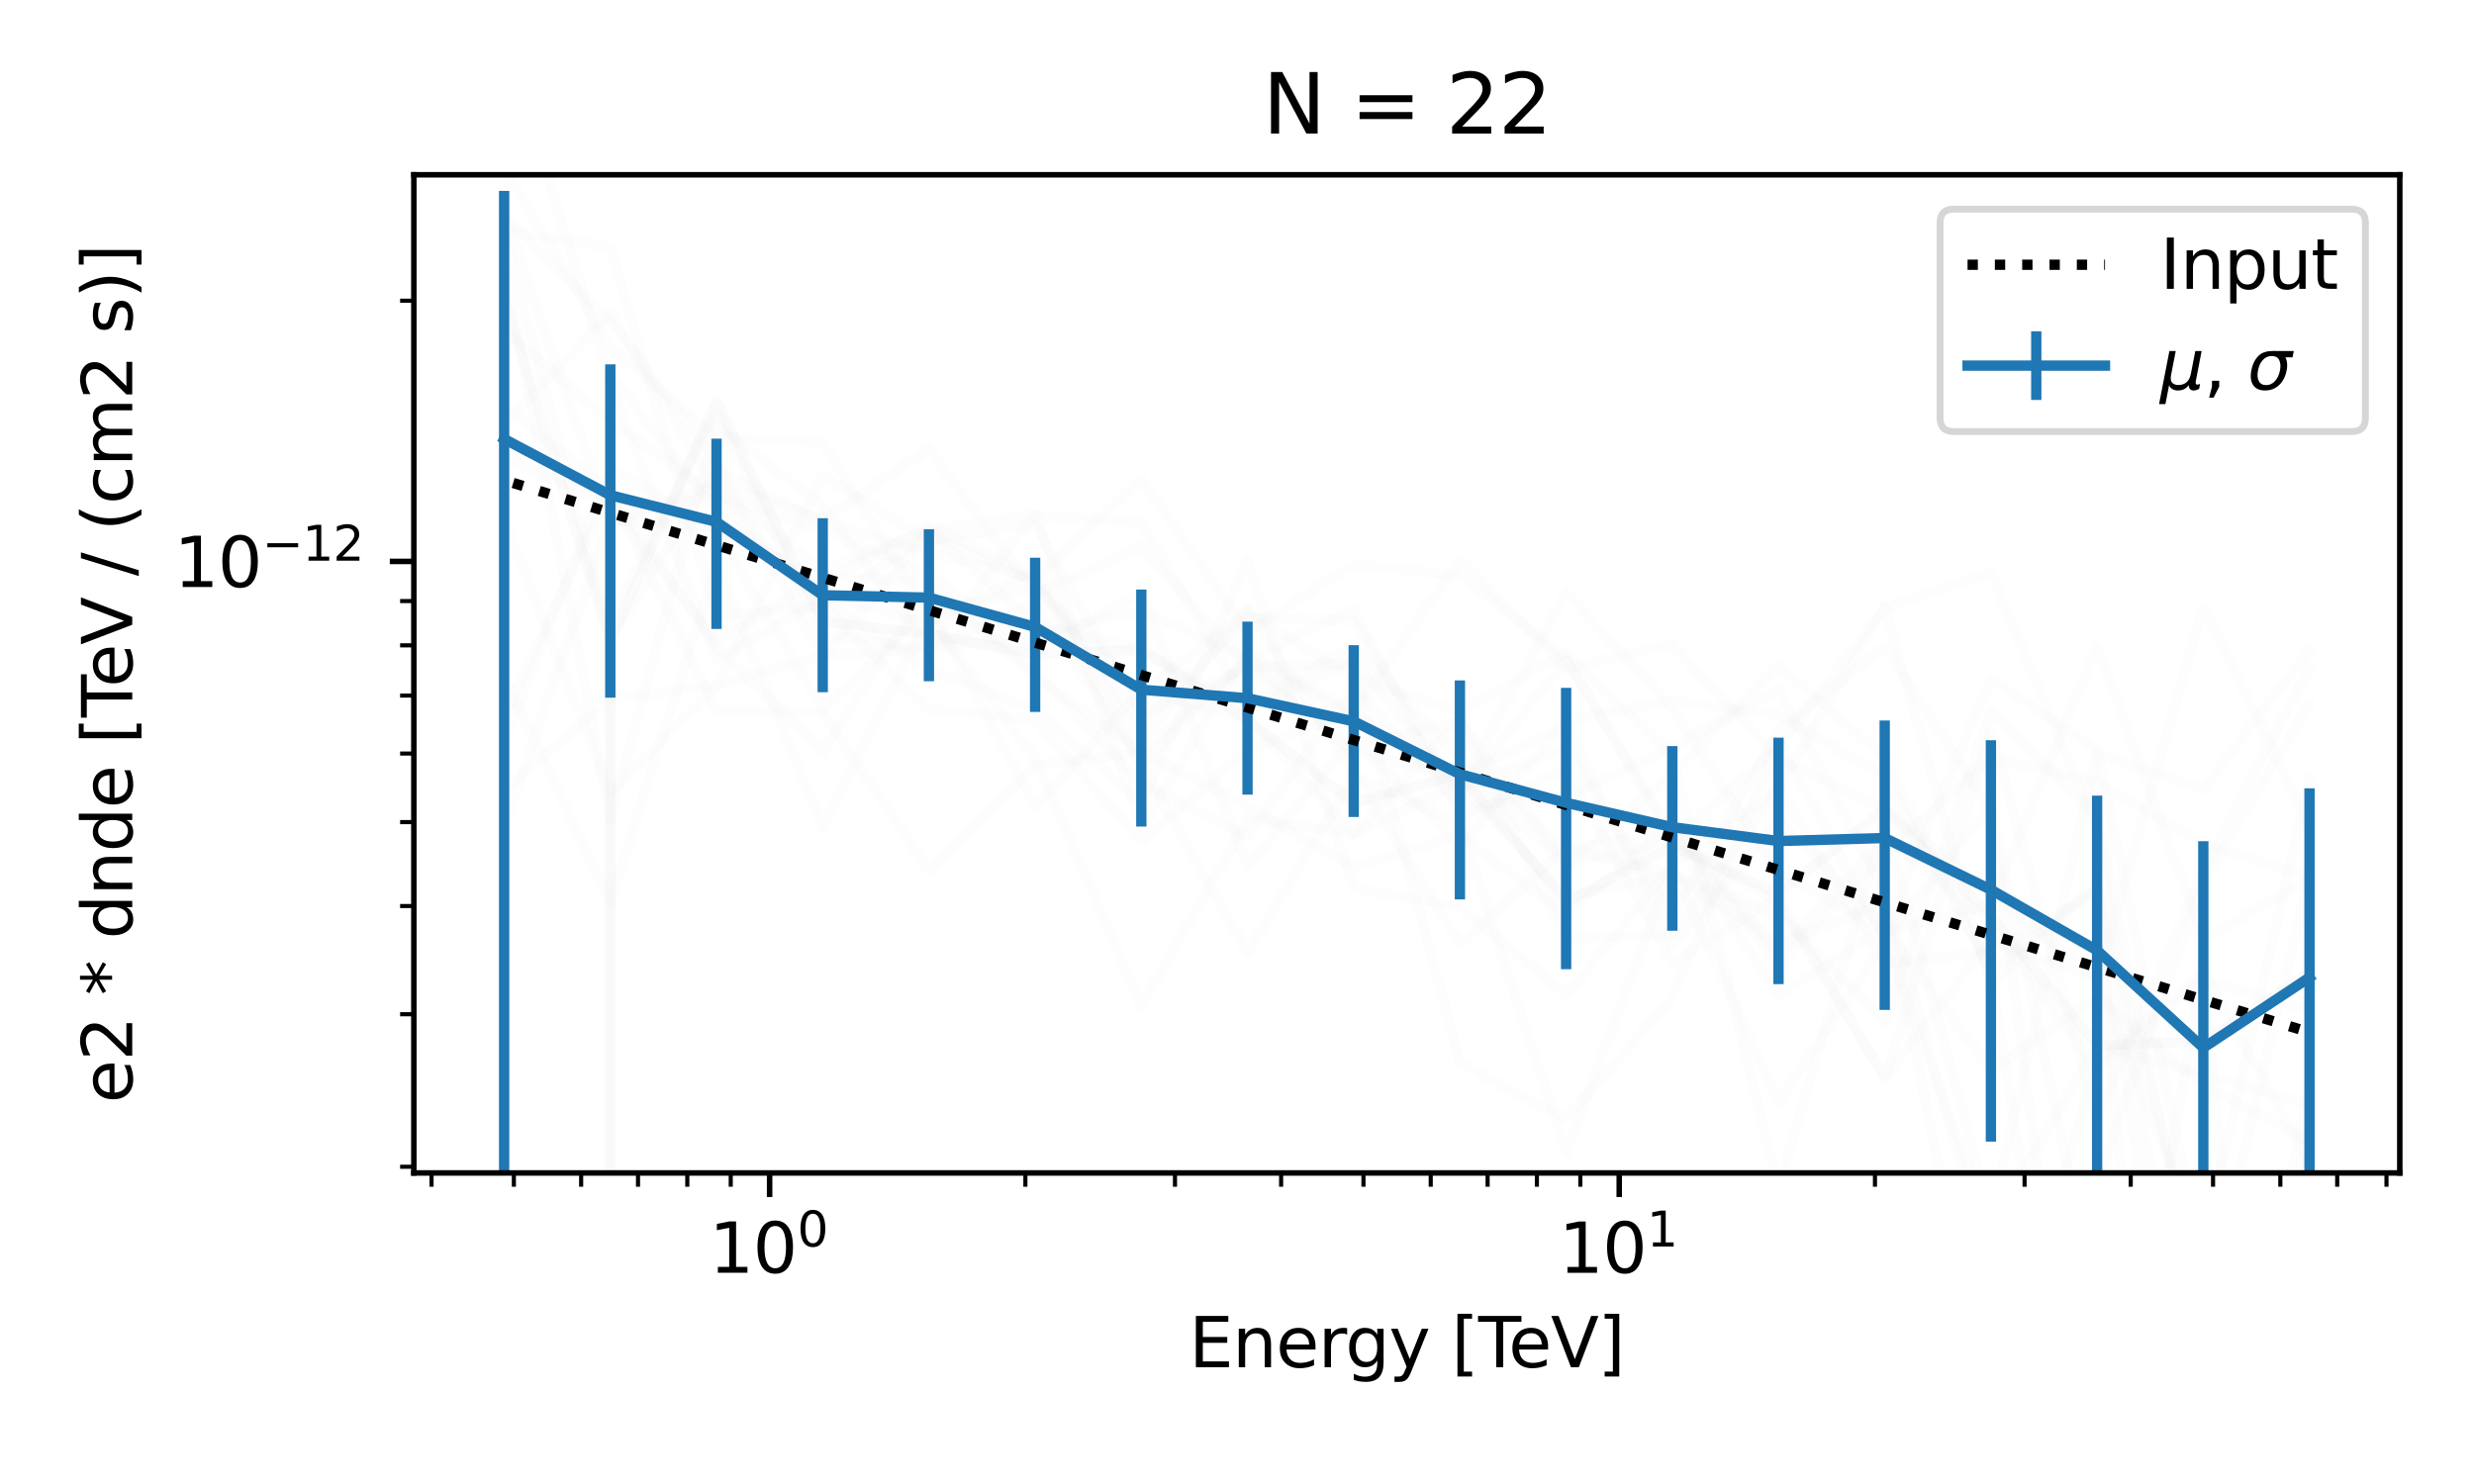 <?xml version="1.0" encoding="utf-8" standalone="no"?>
<!DOCTYPE svg PUBLIC "-//W3C//DTD SVG 1.1//EN"
  "http://www.w3.org/Graphics/SVG/1.1/DTD/svg11.dtd">
<svg xmlns:xlink="http://www.w3.org/1999/xlink" width="360pt" height="216pt" viewBox="0 0 360 216" xmlns="http://www.w3.org/2000/svg" version="1.1">
 <defs>
  <style type="text/css">*{stroke-linejoin: round; stroke-linecap: butt}</style>
 </defs>
 <g id="figure_1">
  <g id="patch_1">
   <path d="M 0 216 
L 360 216 
L 360 0 
L 0 0 
z
" style="fill: #ffffff"/>
  </g>
  <g id="axes_1">
   <g id="patch_2">
    <path d="M 60.221 170.728 
L 349.2 170.728 
L 349.2 25.44 
L 60.221 25.44 
z
" style="fill: #ffffff"/>
   </g>
   <g id="matplotlib.axis_1">
    <g id="xtick_1">
     <g id="line2d_1">
      <defs>
       <path id="m23434ae515" d="M 0 0 
L 0 3.5 
" style="stroke: #000000; stroke-width: 0.8"/>
      </defs>
      <g>
       <use xlink:href="#m23434ae515" x="111.99" y="170.728" style="stroke: #000000; stroke-width: 0.8"/>
      </g>
     </g>
     <g id="text_1">
      <!-- $\mathdefault{10^{0}}$ -->
      <g transform="translate(103.19 185.326) scale(0.1 -0.1)">
       <defs>
        <path id="DejaVuSans-31" d="M 794 531 
L 1825 531 
L 1825 4091 
L 703 3866 
L 703 4441 
L 1819 4666 
L 2450 4666 
L 2450 531 
L 3481 531 
L 3481 0 
L 794 0 
L 794 531 
z
" transform="scale(0.016)"/>
        <path id="DejaVuSans-30" d="M 2034 4250 
Q 1547 4250 1301 3770 
Q 1056 3291 1056 2328 
Q 1056 1369 1301 889 
Q 1547 409 2034 409 
Q 2525 409 2770 889 
Q 3016 1369 3016 2328 
Q 3016 3291 2770 3770 
Q 2525 4250 2034 4250 
z
M 2034 4750 
Q 2819 4750 3233 4129 
Q 3647 3509 3647 2328 
Q 3647 1150 3233 529 
Q 2819 -91 2034 -91 
Q 1250 -91 836 529 
Q 422 1150 422 2328 
Q 422 3509 836 4129 
Q 1250 4750 2034 4750 
z
" transform="scale(0.016)"/>
       </defs>
       <use xlink:href="#DejaVuSans-31" transform="translate(0 0.766)"/>
       <use xlink:href="#DejaVuSans-30" transform="translate(63.623 0.766)"/>
       <use xlink:href="#DejaVuSans-30" transform="translate(128.203 39.047) scale(0.7)"/>
      </g>
     </g>
    </g>
    <g id="xtick_2">
     <g id="line2d_2">
      <g>
       <use xlink:href="#m23434ae515" x="235.617" y="170.728" style="stroke: #000000; stroke-width: 0.8"/>
      </g>
     </g>
     <g id="text_2">
      <!-- $\mathdefault{10^{1}}$ -->
      <g transform="translate(226.817 185.326) scale(0.1 -0.1)">
       <use xlink:href="#DejaVuSans-31" transform="translate(0 0.684)"/>
       <use xlink:href="#DejaVuSans-30" transform="translate(63.623 0.684)"/>
       <use xlink:href="#DejaVuSans-31" transform="translate(128.203 38.966) scale(0.7)"/>
      </g>
     </g>
    </g>
    <g id="xtick_3">
     <g id="line2d_3">
      <defs>
       <path id="m7973508e4c" d="M 0 0 
L 0 2 
" style="stroke: #000000; stroke-width: 0.6"/>
      </defs>
      <g>
       <use xlink:href="#m7973508e4c" x="62.794" y="170.728" style="stroke: #000000; stroke-width: 0.6"/>
      </g>
     </g>
    </g>
    <g id="xtick_4">
     <g id="line2d_4">
      <g>
       <use xlink:href="#m7973508e4c" x="74.775" y="170.728" style="stroke: #000000; stroke-width: 0.6"/>
      </g>
     </g>
    </g>
    <g id="xtick_5">
     <g id="line2d_5">
      <g>
       <use xlink:href="#m7973508e4c" x="84.564" y="170.728" style="stroke: #000000; stroke-width: 0.6"/>
      </g>
     </g>
    </g>
    <g id="xtick_6">
     <g id="line2d_6">
      <g>
       <use xlink:href="#m7973508e4c" x="92.84" y="170.728" style="stroke: #000000; stroke-width: 0.6"/>
      </g>
     </g>
    </g>
    <g id="xtick_7">
     <g id="line2d_7">
      <g>
       <use xlink:href="#m7973508e4c" x="100.01" y="170.728" style="stroke: #000000; stroke-width: 0.6"/>
      </g>
     </g>
    </g>
    <g id="xtick_8">
     <g id="line2d_8">
      <g>
       <use xlink:href="#m7973508e4c" x="106.333" y="170.728" style="stroke: #000000; stroke-width: 0.6"/>
      </g>
     </g>
    </g>
    <g id="xtick_9">
     <g id="line2d_9">
      <g>
       <use xlink:href="#m7973508e4c" x="149.206" y="170.728" style="stroke: #000000; stroke-width: 0.6"/>
      </g>
     </g>
    </g>
    <g id="xtick_10">
     <g id="line2d_10">
      <g>
       <use xlink:href="#m7973508e4c" x="170.975" y="170.728" style="stroke: #000000; stroke-width: 0.6"/>
      </g>
     </g>
    </g>
    <g id="xtick_11">
     <g id="line2d_11">
      <g>
       <use xlink:href="#m7973508e4c" x="186.421" y="170.728" style="stroke: #000000; stroke-width: 0.6"/>
      </g>
     </g>
    </g>
    <g id="xtick_12">
     <g id="line2d_12">
      <g>
       <use xlink:href="#m7973508e4c" x="198.402" y="170.728" style="stroke: #000000; stroke-width: 0.6"/>
      </g>
     </g>
    </g>
    <g id="xtick_13">
     <g id="line2d_13">
      <g>
       <use xlink:href="#m7973508e4c" x="208.191" y="170.728" style="stroke: #000000; stroke-width: 0.6"/>
      </g>
     </g>
    </g>
    <g id="xtick_14">
     <g id="line2d_14">
      <g>
       <use xlink:href="#m7973508e4c" x="216.467" y="170.728" style="stroke: #000000; stroke-width: 0.6"/>
      </g>
     </g>
    </g>
    <g id="xtick_15">
     <g id="line2d_15">
      <g>
       <use xlink:href="#m7973508e4c" x="223.637" y="170.728" style="stroke: #000000; stroke-width: 0.6"/>
      </g>
     </g>
    </g>
    <g id="xtick_16">
     <g id="line2d_16">
      <g>
       <use xlink:href="#m7973508e4c" x="229.961" y="170.728" style="stroke: #000000; stroke-width: 0.6"/>
      </g>
     </g>
    </g>
    <g id="xtick_17">
     <g id="line2d_17">
      <g>
       <use xlink:href="#m7973508e4c" x="272.833" y="170.728" style="stroke: #000000; stroke-width: 0.6"/>
      </g>
     </g>
    </g>
    <g id="xtick_18">
     <g id="line2d_18">
      <g>
       <use xlink:href="#m7973508e4c" x="294.603" y="170.728" style="stroke: #000000; stroke-width: 0.6"/>
      </g>
     </g>
    </g>
    <g id="xtick_19">
     <g id="line2d_19">
      <g>
       <use xlink:href="#m7973508e4c" x="310.048" y="170.728" style="stroke: #000000; stroke-width: 0.6"/>
      </g>
     </g>
    </g>
    <g id="xtick_20">
     <g id="line2d_20">
      <g>
       <use xlink:href="#m7973508e4c" x="322.029" y="170.728" style="stroke: #000000; stroke-width: 0.6"/>
      </g>
     </g>
    </g>
    <g id="xtick_21">
     <g id="line2d_21">
      <g>
       <use xlink:href="#m7973508e4c" x="331.818" y="170.728" style="stroke: #000000; stroke-width: 0.6"/>
      </g>
     </g>
    </g>
    <g id="xtick_22">
     <g id="line2d_22">
      <g>
       <use xlink:href="#m7973508e4c" x="340.095" y="170.728" style="stroke: #000000; stroke-width: 0.6"/>
      </g>
     </g>
    </g>
    <g id="xtick_23">
     <g id="line2d_23">
      <g>
       <use xlink:href="#m7973508e4c" x="347.264" y="170.728" style="stroke: #000000; stroke-width: 0.6"/>
      </g>
     </g>
    </g>
    <g id="text_3">
     <!-- Energy [TeV] -->
     <g transform="translate(173.013 199.005) scale(0.1 -0.1)">
      <defs>
       <path id="DejaVuSans-45" d="M 628 4666 
L 3578 4666 
L 3578 4134 
L 1259 4134 
L 1259 2753 
L 3481 2753 
L 3481 2222 
L 1259 2222 
L 1259 531 
L 3634 531 
L 3634 0 
L 628 0 
L 628 4666 
z
" transform="scale(0.016)"/>
       <path id="DejaVuSans-6e" d="M 3513 2113 
L 3513 0 
L 2938 0 
L 2938 2094 
Q 2938 2591 2744 2837 
Q 2550 3084 2163 3084 
Q 1697 3084 1428 2787 
Q 1159 2491 1159 1978 
L 1159 0 
L 581 0 
L 581 3500 
L 1159 3500 
L 1159 2956 
Q 1366 3272 1645 3428 
Q 1925 3584 2291 3584 
Q 2894 3584 3203 3211 
Q 3513 2838 3513 2113 
z
" transform="scale(0.016)"/>
       <path id="DejaVuSans-65" d="M 3597 1894 
L 3597 1613 
L 953 1613 
Q 991 1019 1311 708 
Q 1631 397 2203 397 
Q 2534 397 2845 478 
Q 3156 559 3463 722 
L 3463 178 
Q 3153 47 2828 -22 
Q 2503 -91 2169 -91 
Q 1331 -91 842 396 
Q 353 884 353 1716 
Q 353 2575 817 3079 
Q 1281 3584 2069 3584 
Q 2775 3584 3186 3129 
Q 3597 2675 3597 1894 
z
M 3022 2063 
Q 3016 2534 2758 2815 
Q 2500 3097 2075 3097 
Q 1594 3097 1305 2825 
Q 1016 2553 972 2059 
L 3022 2063 
z
" transform="scale(0.016)"/>
       <path id="DejaVuSans-72" d="M 2631 2963 
Q 2534 3019 2420 3045 
Q 2306 3072 2169 3072 
Q 1681 3072 1420 2755 
Q 1159 2438 1159 1844 
L 1159 0 
L 581 0 
L 581 3500 
L 1159 3500 
L 1159 2956 
Q 1341 3275 1631 3429 
Q 1922 3584 2338 3584 
Q 2397 3584 2469 3576 
Q 2541 3569 2628 3553 
L 2631 2963 
z
" transform="scale(0.016)"/>
       <path id="DejaVuSans-67" d="M 2906 1791 
Q 2906 2416 2648 2759 
Q 2391 3103 1925 3103 
Q 1463 3103 1205 2759 
Q 947 2416 947 1791 
Q 947 1169 1205 825 
Q 1463 481 1925 481 
Q 2391 481 2648 825 
Q 2906 1169 2906 1791 
z
M 3481 434 
Q 3481 -459 3084 -895 
Q 2688 -1331 1869 -1331 
Q 1566 -1331 1297 -1286 
Q 1028 -1241 775 -1147 
L 775 -588 
Q 1028 -725 1275 -790 
Q 1522 -856 1778 -856 
Q 2344 -856 2625 -561 
Q 2906 -266 2906 331 
L 2906 616 
Q 2728 306 2450 153 
Q 2172 0 1784 0 
Q 1141 0 747 490 
Q 353 981 353 1791 
Q 353 2603 747 3093 
Q 1141 3584 1784 3584 
Q 2172 3584 2450 3431 
Q 2728 3278 2906 2969 
L 2906 3500 
L 3481 3500 
L 3481 434 
z
" transform="scale(0.016)"/>
       <path id="DejaVuSans-79" d="M 2059 -325 
Q 1816 -950 1584 -1140 
Q 1353 -1331 966 -1331 
L 506 -1331 
L 506 -850 
L 844 -850 
Q 1081 -850 1212 -737 
Q 1344 -625 1503 -206 
L 1606 56 
L 191 3500 
L 800 3500 
L 1894 763 
L 2988 3500 
L 3597 3500 
L 2059 -325 
z
" transform="scale(0.016)"/>
       <path id="DejaVuSans-20" transform="scale(0.016)"/>
       <path id="DejaVuSans-5b" d="M 550 4863 
L 1875 4863 
L 1875 4416 
L 1125 4416 
L 1125 -397 
L 1875 -397 
L 1875 -844 
L 550 -844 
L 550 4863 
z
" transform="scale(0.016)"/>
       <path id="DejaVuSans-54" d="M -19 4666 
L 3928 4666 
L 3928 4134 
L 2272 4134 
L 2272 0 
L 1638 0 
L 1638 4134 
L -19 4134 
L -19 4666 
z
" transform="scale(0.016)"/>
       <path id="DejaVuSans-56" d="M 1831 0 
L 50 4666 
L 709 4666 
L 2188 738 
L 3669 4666 
L 4325 4666 
L 2547 0 
L 1831 0 
z
" transform="scale(0.016)"/>
       <path id="DejaVuSans-5d" d="M 1947 4863 
L 1947 -844 
L 622 -844 
L 622 -397 
L 1369 -397 
L 1369 4416 
L 622 4416 
L 622 4863 
L 1947 4863 
z
" transform="scale(0.016)"/>
      </defs>
      <use xlink:href="#DejaVuSans-45"/>
      <use xlink:href="#DejaVuSans-6e" x="63.184"/>
      <use xlink:href="#DejaVuSans-65" x="126.562"/>
      <use xlink:href="#DejaVuSans-72" x="188.086"/>
      <use xlink:href="#DejaVuSans-67" x="227.449"/>
      <use xlink:href="#DejaVuSans-79" x="290.926"/>
      <use xlink:href="#DejaVuSans-20" x="350.105"/>
      <use xlink:href="#DejaVuSans-5b" x="381.893"/>
      <use xlink:href="#DejaVuSans-54" x="420.906"/>
      <use xlink:href="#DejaVuSans-65" x="464.99"/>
      <use xlink:href="#DejaVuSans-56" x="526.514"/>
      <use xlink:href="#DejaVuSans-5d" x="594.922"/>
     </g>
    </g>
   </g>
   <g id="matplotlib.axis_2">
    <g id="ytick_1">
     <g id="line2d_24">
      <defs>
       <path id="m3473021352" d="M 0 0 
L -3.5 0 
" style="stroke: #000000; stroke-width: 0.8"/>
      </defs>
      <g>
       <use xlink:href="#m3473021352" x="60.221" y="81.714" style="stroke: #000000; stroke-width: 0.8"/>
      </g>
     </g>
     <g id="text_4">
      <!-- $\mathdefault{10^{-12}}$ -->
      <g transform="translate(25.321 85.513) scale(0.1 -0.1)">
       <defs>
        <path id="DejaVuSans-2212" d="M 678 2272 
L 4684 2272 
L 4684 1741 
L 678 1741 
L 678 2272 
z
" transform="scale(0.016)"/>
        <path id="DejaVuSans-32" d="M 1228 531 
L 3431 531 
L 3431 0 
L 469 0 
L 469 531 
Q 828 903 1448 1529 
Q 2069 2156 2228 2338 
Q 2531 2678 2651 2914 
Q 2772 3150 2772 3378 
Q 2772 3750 2511 3984 
Q 2250 4219 1831 4219 
Q 1534 4219 1204 4116 
Q 875 4013 500 3803 
L 500 4441 
Q 881 4594 1212 4672 
Q 1544 4750 1819 4750 
Q 2544 4750 2975 4387 
Q 3406 4025 3406 3419 
Q 3406 3131 3298 2873 
Q 3191 2616 2906 2266 
Q 2828 2175 2409 1742 
Q 1991 1309 1228 531 
z
" transform="scale(0.016)"/>
       </defs>
       <use xlink:href="#DejaVuSans-31" transform="translate(0 0.766)"/>
       <use xlink:href="#DejaVuSans-30" transform="translate(63.623 0.766)"/>
       <use xlink:href="#DejaVuSans-2212" transform="translate(128.203 39.047) scale(0.7)"/>
       <use xlink:href="#DejaVuSans-31" transform="translate(186.855 39.047) scale(0.7)"/>
       <use xlink:href="#DejaVuSans-32" transform="translate(231.392 39.047) scale(0.7)"/>
      </g>
     </g>
    </g>
    <g id="ytick_2">
     <g id="line2d_25">
      <defs>
       <path id="md25114e83a" d="M 0 0 
L -2 0 
" style="stroke: #000000; stroke-width: 0.6"/>
      </defs>
      <g>
       <use xlink:href="#md25114e83a" x="60.221" y="169.823" style="stroke: #000000; stroke-width: 0.6"/>
      </g>
     </g>
    </g>
    <g id="ytick_3">
     <g id="line2d_26">
      <g>
       <use xlink:href="#md25114e83a" x="60.221" y="147.625" style="stroke: #000000; stroke-width: 0.6"/>
      </g>
     </g>
    </g>
    <g id="ytick_4">
     <g id="line2d_27">
      <g>
       <use xlink:href="#md25114e83a" x="60.221" y="131.876" style="stroke: #000000; stroke-width: 0.6"/>
      </g>
     </g>
    </g>
    <g id="ytick_5">
     <g id="line2d_28">
      <g>
       <use xlink:href="#md25114e83a" x="60.221" y="119.66" style="stroke: #000000; stroke-width: 0.6"/>
      </g>
     </g>
    </g>
    <g id="ytick_6">
     <g id="line2d_29">
      <g>
       <use xlink:href="#md25114e83a" x="60.221" y="109.679" style="stroke: #000000; stroke-width: 0.6"/>
      </g>
     </g>
    </g>
    <g id="ytick_7">
     <g id="line2d_30">
      <g>
       <use xlink:href="#md25114e83a" x="60.221" y="101.24" style="stroke: #000000; stroke-width: 0.6"/>
      </g>
     </g>
    </g>
    <g id="ytick_8">
     <g id="line2d_31">
      <g>
       <use xlink:href="#md25114e83a" x="60.221" y="93.93" style="stroke: #000000; stroke-width: 0.6"/>
      </g>
     </g>
    </g>
    <g id="ytick_9">
     <g id="line2d_32">
      <g>
       <use xlink:href="#md25114e83a" x="60.221" y="87.482" style="stroke: #000000; stroke-width: 0.6"/>
      </g>
     </g>
    </g>
    <g id="ytick_10">
     <g id="line2d_33">
      <g>
       <use xlink:href="#md25114e83a" x="60.221" y="43.768" style="stroke: #000000; stroke-width: 0.6"/>
      </g>
     </g>
    </g>
    <g id="text_5">
     <!-- e2 * dnde [TeV / (cm2 s)] -->
     <g transform="translate(19.242 160.564) rotate(-90) scale(0.1 -0.1)">
      <defs>
       <path id="DejaVuSans-2a" d="M 3009 3897 
L 1888 3291 
L 3009 2681 
L 2828 2375 
L 1778 3009 
L 1778 1831 
L 1422 1831 
L 1422 3009 
L 372 2375 
L 191 2681 
L 1313 3291 
L 191 3897 
L 372 4206 
L 1422 3572 
L 1422 4750 
L 1778 4750 
L 1778 3572 
L 2828 4206 
L 3009 3897 
z
" transform="scale(0.016)"/>
       <path id="DejaVuSans-64" d="M 2906 2969 
L 2906 4863 
L 3481 4863 
L 3481 0 
L 2906 0 
L 2906 525 
Q 2725 213 2448 61 
Q 2172 -91 1784 -91 
Q 1150 -91 751 415 
Q 353 922 353 1747 
Q 353 2572 751 3078 
Q 1150 3584 1784 3584 
Q 2172 3584 2448 3432 
Q 2725 3281 2906 2969 
z
M 947 1747 
Q 947 1113 1208 752 
Q 1469 391 1925 391 
Q 2381 391 2643 752 
Q 2906 1113 2906 1747 
Q 2906 2381 2643 2742 
Q 2381 3103 1925 3103 
Q 1469 3103 1208 2742 
Q 947 2381 947 1747 
z
" transform="scale(0.016)"/>
       <path id="DejaVuSans-2f" d="M 1625 4666 
L 2156 4666 
L 531 -594 
L 0 -594 
L 1625 4666 
z
" transform="scale(0.016)"/>
       <path id="DejaVuSans-28" d="M 1984 4856 
Q 1566 4138 1362 3434 
Q 1159 2731 1159 2009 
Q 1159 1288 1364 580 
Q 1569 -128 1984 -844 
L 1484 -844 
Q 1016 -109 783 600 
Q 550 1309 550 2009 
Q 550 2706 781 3412 
Q 1013 4119 1484 4856 
L 1984 4856 
z
" transform="scale(0.016)"/>
       <path id="DejaVuSans-63" d="M 3122 3366 
L 3122 2828 
Q 2878 2963 2633 3030 
Q 2388 3097 2138 3097 
Q 1578 3097 1268 2742 
Q 959 2388 959 1747 
Q 959 1106 1268 751 
Q 1578 397 2138 397 
Q 2388 397 2633 464 
Q 2878 531 3122 666 
L 3122 134 
Q 2881 22 2623 -34 
Q 2366 -91 2075 -91 
Q 1284 -91 818 406 
Q 353 903 353 1747 
Q 353 2603 823 3093 
Q 1294 3584 2113 3584 
Q 2378 3584 2631 3529 
Q 2884 3475 3122 3366 
z
" transform="scale(0.016)"/>
       <path id="DejaVuSans-6d" d="M 3328 2828 
Q 3544 3216 3844 3400 
Q 4144 3584 4550 3584 
Q 5097 3584 5394 3201 
Q 5691 2819 5691 2113 
L 5691 0 
L 5113 0 
L 5113 2094 
Q 5113 2597 4934 2840 
Q 4756 3084 4391 3084 
Q 3944 3084 3684 2787 
Q 3425 2491 3425 1978 
L 3425 0 
L 2847 0 
L 2847 2094 
Q 2847 2600 2669 2842 
Q 2491 3084 2119 3084 
Q 1678 3084 1418 2786 
Q 1159 2488 1159 1978 
L 1159 0 
L 581 0 
L 581 3500 
L 1159 3500 
L 1159 2956 
Q 1356 3278 1631 3431 
Q 1906 3584 2284 3584 
Q 2666 3584 2933 3390 
Q 3200 3197 3328 2828 
z
" transform="scale(0.016)"/>
       <path id="DejaVuSans-73" d="M 2834 3397 
L 2834 2853 
Q 2591 2978 2328 3040 
Q 2066 3103 1784 3103 
Q 1356 3103 1142 2972 
Q 928 2841 928 2578 
Q 928 2378 1081 2264 
Q 1234 2150 1697 2047 
L 1894 2003 
Q 2506 1872 2764 1633 
Q 3022 1394 3022 966 
Q 3022 478 2636 193 
Q 2250 -91 1575 -91 
Q 1294 -91 989 -36 
Q 684 19 347 128 
L 347 722 
Q 666 556 975 473 
Q 1284 391 1588 391 
Q 1994 391 2212 530 
Q 2431 669 2431 922 
Q 2431 1156 2273 1281 
Q 2116 1406 1581 1522 
L 1381 1569 
Q 847 1681 609 1914 
Q 372 2147 372 2553 
Q 372 3047 722 3315 
Q 1072 3584 1716 3584 
Q 2034 3584 2315 3537 
Q 2597 3491 2834 3397 
z
" transform="scale(0.016)"/>
       <path id="DejaVuSans-29" d="M 513 4856 
L 1013 4856 
Q 1481 4119 1714 3412 
Q 1947 2706 1947 2009 
Q 1947 1309 1714 600 
Q 1481 -109 1013 -844 
L 513 -844 
Q 928 -128 1133 580 
Q 1338 1288 1338 2009 
Q 1338 2731 1133 3434 
Q 928 4138 513 4856 
z
" transform="scale(0.016)"/>
      </defs>
      <use xlink:href="#DejaVuSans-65"/>
      <use xlink:href="#DejaVuSans-32" x="61.523"/>
      <use xlink:href="#DejaVuSans-20" x="125.146"/>
      <use xlink:href="#DejaVuSans-2a" x="156.934"/>
      <use xlink:href="#DejaVuSans-20" x="206.934"/>
      <use xlink:href="#DejaVuSans-64" x="238.721"/>
      <use xlink:href="#DejaVuSans-6e" x="302.197"/>
      <use xlink:href="#DejaVuSans-64" x="365.576"/>
      <use xlink:href="#DejaVuSans-65" x="429.053"/>
      <use xlink:href="#DejaVuSans-20" x="490.576"/>
      <use xlink:href="#DejaVuSans-5b" x="522.363"/>
      <use xlink:href="#DejaVuSans-54" x="561.377"/>
      <use xlink:href="#DejaVuSans-65" x="605.461"/>
      <use xlink:href="#DejaVuSans-56" x="666.984"/>
      <use xlink:href="#DejaVuSans-20" x="735.393"/>
      <use xlink:href="#DejaVuSans-2f" x="767.18"/>
      <use xlink:href="#DejaVuSans-20" x="800.871"/>
      <use xlink:href="#DejaVuSans-28" x="832.658"/>
      <use xlink:href="#DejaVuSans-63" x="871.672"/>
      <use xlink:href="#DejaVuSans-6d" x="926.652"/>
      <use xlink:href="#DejaVuSans-32" x="1024.064"/>
      <use xlink:href="#DejaVuSans-20" x="1087.688"/>
      <use xlink:href="#DejaVuSans-73" x="1119.475"/>
      <use xlink:href="#DejaVuSans-29" x="1171.574"/>
      <use xlink:href="#DejaVuSans-5d" x="1210.588"/>
     </g>
    </g>
   </g>
   <g id="line2d_34">
    <path d="M 73.357 104.088 
L 88.81 71.344 
L 104.264 94.25 
L 119.717 109.428 
L 135.17 85.366 
L 150.624 98.552 
L 166.077 109.361 
L 181.531 117.314 
L 196.984 126.288 
L 212.437 121.541 
L 227.891 133.195 
L 243.344 119.873 
L 258.798 138.883 
L 274.251 121.832 
L 289.704 134.289 
L 305.158 155.589 
L 320.611 142.564 
L 336.065 146.992 
" clip-path="url(#p406ec0b956)" style="fill: none; stroke: #000000; stroke-opacity: 0.01; stroke-width: 1.5; stroke-linecap: square"/>
   </g>
   <g id="line2d_35">
    <path d="M 88.79 217 
L 88.81 54.387 
L 104.264 74.627 
L 119.717 86.508 
L 135.17 90.751 
L 150.624 82.984 
L 166.077 107.953 
L 181.531 88.609 
L 196.984 112.454 
L 212.437 137.388 
L 227.891 123.415 
L 243.344 127.248 
L 258.798 133.208 
L 274.251 148.638 
L 289.704 103.461 
L 305.158 118.756 
L 320.611 193.08 
L 336.065 127.225 
" clip-path="url(#p406ec0b956)" style="fill: none; stroke: #000000; stroke-opacity: 0.01; stroke-width: 1.5; stroke-linecap: square"/>
   </g>
   <g id="line2d_36">
    <path d="M 73.357 4.54 
L 88.81 55.838 
L 104.264 95.999 
L 119.717 87.255 
L 135.17 97.394 
L 150.624 103.19 
L 166.077 117.007 
L 181.531 81.671 
L 196.984 129.351 
L 212.437 131.967 
L 227.891 144.823 
L 243.344 125.965 
L 258.798 114.831 
L 274.251 88.247 
L 289.704 143.487 
L 305.158 128.319 
L 312.318 217 
M 330.775 217 
L 336.065 163.535 
" clip-path="url(#p406ec0b956)" style="fill: none; stroke: #000000; stroke-opacity: 0.01; stroke-width: 1.5; stroke-linecap: square"/>
   </g>
   <g id="line2d_37">
    <path d="M 73.357 98.442 
L 88.81 131.297 
L 104.264 82.202 
L 119.717 120.396 
L 135.17 89.681 
L 150.624 110.385 
L 166.077 146.437 
L 181.531 119.267 
L 196.984 121.301 
L 212.437 114.071 
L 227.891 130.552 
L 243.344 127.287 
L 258.798 137.209 
L 274.251 131.461 
L 289.704 207.315 
L 305.158 154.631 
L 320.611 141.363 
L 336.065 169.217 
" clip-path="url(#p406ec0b956)" style="fill: none; stroke: #000000; stroke-opacity: 0.01; stroke-width: 1.5; stroke-linecap: square"/>
   </g>
   <g id="line2d_38">
    <path d="M 73.357 38.245 
L 88.81 119.213 
L 104.264 61.873 
L 119.717 73.591 
L 135.17 94.389 
L 150.624 92.313 
L 166.077 88.903 
L 181.531 95.813 
L 196.984 104.146 
L 212.437 114.793 
L 227.891 108.83 
L 243.344 133.291 
L 258.798 106.263 
L 274.251 94.099 
L 289.704 118.101 
L 302.668 217 
M 308.194 217 
L 320.611 139.342 
L 327.132 217 
" clip-path="url(#p406ec0b956)" style="fill: none; stroke: #000000; stroke-opacity: 0.01; stroke-width: 1.5; stroke-linecap: square"/>
   </g>
   <g id="line2d_39">
    <path d="M 73.357 107.856 
L 88.81 68.169 
L 104.264 77.025 
L 119.717 103.243 
L 135.17 88.405 
L 150.624 117.355 
L 166.077 100.478 
L 181.531 104.664 
L 196.984 121.454 
L 212.437 104.663 
L 227.891 136.572 
L 243.344 135.993 
L 258.798 114.613 
L 274.251 140.254 
L 289.704 138.497 
L 305.158 129.836 
L 320.611 186.109 
L 336.065 168.682 
" clip-path="url(#p406ec0b956)" style="fill: none; stroke: #000000; stroke-opacity: 0.01; stroke-width: 1.5; stroke-linecap: square"/>
   </g>
   <g id="line2d_40">
    <path d="M 73.357 48.107 
L 88.81 61.244 
L 104.264 72.203 
L 119.717 88.146 
L 135.17 77.712 
L 150.624 84.789 
L 166.077 105.335 
L 181.531 89.93 
L 196.984 90.332 
L 212.437 115.583 
L 227.891 95.882 
L 243.344 121.316 
L 258.798 144.803 
L 274.251 135.137 
L 289.704 98.826 
L 305.158 109.129 
L 320.611 184.337 
L 336.065 196.552 
" clip-path="url(#p406ec0b956)" style="fill: none; stroke: #000000; stroke-opacity: 0.01; stroke-width: 1.5; stroke-linecap: square"/>
   </g>
   <g id="line2d_41">
    <path d="M 73.357 61.808 
L 88.81 45.501 
L 104.264 71.535 
L 119.717 82.881 
L 135.17 77.202 
L 150.624 74.843 
L 166.077 120.305 
L 181.531 94.891 
L 196.984 103.575 
L 212.437 81.378 
L 227.891 97.319 
L 243.344 93.736 
L 258.798 110.519 
L 274.251 117.72 
L 289.704 130.079 
L 305.158 142.477 
L 320.611 88.35 
L 336.065 120.287 
" clip-path="url(#p406ec0b956)" style="fill: none; stroke: #000000; stroke-opacity: 0.01; stroke-width: 1.5; stroke-linecap: square"/>
   </g>
   <g id="line2d_42">
    <path d="M 73.357 30.672 
L 88.81 76.352 
L 104.264 70.318 
L 119.717 75.619 
L 135.17 65.386 
L 150.624 86.461 
L 166.077 79.563 
L 181.531 97.01 
L 196.984 109.56 
L 212.437 112.851 
L 227.891 105.442 
L 243.344 137.594 
L 258.798 119.438 
L 274.251 135.144 
L 289.704 155.753 
L 305.158 145.228 
L 320.611 157.851 
L 336.065 166.045 
" clip-path="url(#p406ec0b956)" style="fill: none; stroke: #000000; stroke-opacity: 0.01; stroke-width: 1.5; stroke-linecap: square"/>
   </g>
   <g id="line2d_43">
    <path d="M 73.357 33.622 
L 88.81 35.907 
L 104.264 89.609 
L 119.717 88.157 
L 135.17 103.253 
L 150.624 104.764 
L 166.077 122.504 
L 181.531 109.089 
L 196.984 103.674 
L 212.437 112.638 
L 227.891 125.623 
L 243.344 122.268 
L 258.798 131.329 
L 274.251 156.684 
L 289.704 136.84 
L 305.158 142.461 
L 320.611 181.323 
L 336.065 113.337 
" clip-path="url(#p406ec0b956)" style="fill: none; stroke: #000000; stroke-opacity: 0.01; stroke-width: 1.5; stroke-linecap: square"/>
   </g>
   <g id="line2d_44">
    <path d="M 73.357 59.072 
L 88.81 71.593 
L 104.264 103.502 
L 119.717 103.571 
L 135.17 126.695 
L 150.624 111.362 
L 166.077 109.451 
L 181.531 96.251 
L 196.984 108.421 
L 212.437 105.116 
L 227.891 125.93 
L 243.344 112.537 
L 258.798 96.768 
L 274.251 110.282 
L 289.704 141.47 
L 301.375 217 
" clip-path="url(#p406ec0b956)" style="fill: none; stroke: #000000; stroke-opacity: 0.01; stroke-width: 1.5; stroke-linecap: square"/>
   </g>
   <g id="line2d_45">
    <path d="M 88.793 217 
L 88.81 75.693 
L 104.264 76.753 
L 119.717 84.672 
L 135.17 76.536 
L 150.624 83.929 
L 166.077 111.122 
L 181.531 96.001 
L 196.984 88.7 
L 212.437 119.168 
L 227.891 111.719 
L 243.344 140.251 
L 258.798 130.487 
L 274.251 157.088 
L 289.704 106.4 
L 305.158 162.614 
L 320.611 126.677 
L 336.065 97.122 
" clip-path="url(#p406ec0b956)" style="fill: none; stroke: #000000; stroke-opacity: 0.01; stroke-width: 1.5; stroke-linecap: square"/>
   </g>
   <g id="line2d_46">
    <path d="M 73.357 66.416 
L 88.81 73.642 
L 104.264 93.448 
L 119.717 83.812 
L 135.17 84.712 
L 150.624 97.65 
L 166.077 114.077 
L 181.531 121.78 
L 196.984 99.682 
L 212.437 117.452 
L 227.891 115.998 
L 243.344 108.732 
L 258.798 100.38 
L 274.251 129.637 
L 289.704 185.459 
L 305.158 171.615 
L 320.611 128.412 
L 336.065 102.504 
" clip-path="url(#p406ec0b956)" style="fill: none; stroke: #000000; stroke-opacity: 0.01; stroke-width: 1.5; stroke-linecap: square"/>
   </g>
   <g id="line2d_47">
    <path d="M 73.357 33.766 
L 88.81 93.161 
L 104.264 68.296 
L 119.717 76.081 
L 135.17 80.373 
L 150.624 84.223 
L 166.077 69.757 
L 181.531 91.982 
L 196.984 82.124 
L 212.437 83.767 
L 227.891 95.762 
L 243.344 122.354 
L 258.798 108.73 
L 274.251 88.466 
L 289.704 83.443 
L 305.158 120.719 
L 320.269 217 
M 322.287 217 
L 336.065 199.075 
" clip-path="url(#p406ec0b956)" style="fill: none; stroke: #000000; stroke-opacity: 0.01; stroke-width: 1.5; stroke-linecap: square"/>
   </g>
   <g id="line2d_48">
    <path d="M 73.357 115.01 
L 88.81 101.696 
L 104.264 99.77 
L 119.717 95.348 
L 135.17 94.411 
L 150.624 87.924 
L 166.077 111.055 
L 181.531 138.704 
L 196.984 112.899 
L 212.437 119.912 
L 227.891 167.855 
L 243.344 125.959 
L 258.798 160.465 
L 274.251 137.039 
L 289.704 178.474 
L 305.158 152.063 
L 320.611 156.32 
L 336.065 160.863 
" clip-path="url(#p406ec0b956)" style="fill: none; stroke: #000000; stroke-opacity: 0.01; stroke-width: 1.5; stroke-linecap: square"/>
   </g>
   <g id="line2d_49">
    <path d="M 88.794 217 
L 88.81 90.249 
L 104.264 59.864 
L 119.717 92.5 
L 135.17 94.359 
L 150.624 75.023 
L 166.077 76.091 
L 181.531 102.555 
L 196.984 93.959 
L 212.437 110.32 
L 227.891 123.815 
L 243.344 120.586 
L 258.798 140.34 
L 274.251 124.206 
L 289.704 110.312 
L 305.158 113.862 
L 320.611 122.886 
L 336.065 127.555 
" clip-path="url(#p406ec0b956)" style="fill: none; stroke: #000000; stroke-opacity: 0.01; stroke-width: 1.5; stroke-linecap: square"/>
   </g>
   <g id="line2d_50">
    <path d="M 73.357 75.659 
L 88.81 115.413 
L 104.264 99.922 
L 119.717 69.192 
L 135.17 78.705 
L 150.624 76.296 
L 166.077 104.037 
L 181.531 97.147 
L 196.984 96.569 
L 212.437 154.804 
L 227.891 162.805 
L 243.344 145.147 
L 258.798 107.895 
L 274.251 136.674 
L 289.704 117.268 
L 305.158 189.89 
L 309.798 217 
M 333.398 217 
L 336.065 203.827 
" clip-path="url(#p406ec0b956)" style="fill: none; stroke: #000000; stroke-opacity: 0.01; stroke-width: 1.5; stroke-linecap: square"/>
   </g>
   <g id="line2d_51">
    <path d="M 73.357 24.575 
L 88.81 50.471 
L 104.264 63.643 
L 119.717 64.428 
L 135.17 89.583 
L 150.624 85.438 
L 166.077 100.535 
L 181.531 89.098 
L 196.984 98.613 
L 212.437 103.603 
L 227.891 94.985 
L 243.344 109.955 
L 258.798 173.1 
L 274.251 119.537 
L 289.704 177.006 
L 305.158 109.557 
L 320.611 114.792 
L 336.065 94.587 
" clip-path="url(#p406ec0b956)" style="fill: none; stroke: #000000; stroke-opacity: 0.01; stroke-width: 1.5; stroke-linecap: square"/>
   </g>
   <g id="line2d_52">
    <path d="M 73.357 31.45 
L 88.81 46.791 
L 104.264 67.364 
L 119.717 95.775 
L 135.17 77.286 
L 150.624 90.86 
L 166.077 94.46 
L 181.531 103.377 
L 196.984 95.987 
L 212.437 114.837 
L 227.891 86.217 
L 243.344 103.05 
L 258.798 126.863 
L 274.251 135.652 
L 289.704 131.631 
L 305.158 94.04 
L 320.611 136.658 
L 336.065 128.024 
" clip-path="url(#p406ec0b956)" style="fill: none; stroke: #000000; stroke-opacity: 0.01; stroke-width: 1.5; stroke-linecap: square"/>
   </g>
   <g id="line2d_53">
    <path d="M 73.357 120.207 
L 88.81 75.387 
L 104.264 72.017 
L 119.717 77.217 
L 135.17 83.596 
L 150.624 94.685 
L 166.077 86.415 
L 181.531 126.047 
L 196.984 107.306 
L 212.437 123.4 
L 227.891 104.897 
L 243.344 101.973 
L 258.798 104.061 
L 274.251 112.993 
L 289.704 141.113 
L 305.158 129.315 
L 318.213 217 
M 323.922 217 
L 336.065 157.916 
" clip-path="url(#p406ec0b956)" style="fill: none; stroke: #000000; stroke-opacity: 0.01; stroke-width: 1.5; stroke-linecap: square"/>
   </g>
   <g id="line2d_54">
    <path d="M 73.357 43.391 
L 88.81 93.36 
L 104.264 58.423 
L 119.717 90.441 
L 135.17 92.285 
L 150.624 95.26 
L 166.077 94.563 
L 181.531 104.771 
L 196.984 116.883 
L 212.437 112.714 
L 227.891 131.318 
L 243.344 123.217 
L 258.798 130.088 
L 274.251 117.761 
L 289.704 133.28 
L 305.158 152.185 
L 320.611 151.539 
L 336.065 141.649 
" clip-path="url(#p406ec0b956)" style="fill: none; stroke: #000000; stroke-opacity: 0.01; stroke-width: 1.5; stroke-linecap: square"/>
   </g>
   <g id="line2d_55">
    <path d="M 73.357 43.391 
L 88.81 93.36 
L 104.264 58.423 
L 119.717 90.441 
L 135.17 92.285 
L 150.624 95.26 
L 166.077 94.563 
L 181.531 104.771 
L 196.984 116.883 
L 212.437 112.714 
L 227.891 131.318 
L 243.344 123.217 
L 258.798 130.088 
L 274.251 117.761 
L 289.704 133.28 
L 305.158 152.185 
L 320.611 151.539 
L 336.065 141.649 
" clip-path="url(#p406ec0b956)" style="fill: none; stroke: #000000; stroke-opacity: 0.01; stroke-width: 1.5; stroke-linecap: square"/>
   </g>
   <g id="LineCollection_1">
    <path clip-path="url(#p406ec0b956)" style="fill: none; stroke: #1f77b4; stroke-width: 1.5"/>
    <path clip-path="url(#p406ec0b956)" style="fill: none; stroke: #1f77b4; stroke-width: 1.5"/>
    <path clip-path="url(#p406ec0b956)" style="fill: none; stroke: #1f77b4; stroke-width: 1.5"/>
    <path clip-path="url(#p406ec0b956)" style="fill: none; stroke: #1f77b4; stroke-width: 1.5"/>
    <path clip-path="url(#p406ec0b956)" style="fill: none; stroke: #1f77b4; stroke-width: 1.5"/>
    <path d="M 73.357 212.646 
L 73.357 27.782 
" clip-path="url(#p406ec0b956)" style="fill: none; stroke: #1f77b4; stroke-width: 1.5"/>
    <path d="M 88.81 101.548 
L 88.81 53.028 
" clip-path="url(#p406ec0b956)" style="fill: none; stroke: #1f77b4; stroke-width: 1.5"/>
    <path d="M 104.264 91.55 
L 104.264 63.849 
" clip-path="url(#p406ec0b956)" style="fill: none; stroke: #1f77b4; stroke-width: 1.5"/>
    <path d="M 119.717 100.751 
L 119.717 75.426 
" clip-path="url(#p406ec0b956)" style="fill: none; stroke: #1f77b4; stroke-width: 1.5"/>
    <path d="M 135.17 99.162 
L 135.17 77.032 
" clip-path="url(#p406ec0b956)" style="fill: none; stroke: #1f77b4; stroke-width: 1.5"/>
    <path d="M 150.624 103.627 
L 150.624 81.174 
" clip-path="url(#p406ec0b956)" style="fill: none; stroke: #1f77b4; stroke-width: 1.5"/>
    <path d="M 166.077 120.306 
L 166.077 85.806 
" clip-path="url(#p406ec0b956)" style="fill: none; stroke: #1f77b4; stroke-width: 1.5"/>
    <path d="M 181.531 115.657 
L 181.531 90.476 
" clip-path="url(#p406ec0b956)" style="fill: none; stroke: #1f77b4; stroke-width: 1.5"/>
    <path d="M 196.984 118.915 
L 196.984 93.906 
" clip-path="url(#p406ec0b956)" style="fill: none; stroke: #1f77b4; stroke-width: 1.5"/>
    <path d="M 212.437 130.912 
L 212.437 99.037 
" clip-path="url(#p406ec0b956)" style="fill: none; stroke: #1f77b4; stroke-width: 1.5"/>
    <path d="M 227.891 141.068 
L 227.891 100.12 
" clip-path="url(#p406ec0b956)" style="fill: none; stroke: #1f77b4; stroke-width: 1.5"/>
    <path d="M 243.344 135.476 
L 243.344 108.594 
" clip-path="url(#p406ec0b956)" style="fill: none; stroke: #1f77b4; stroke-width: 1.5"/>
    <path d="M 258.798 143.24 
L 258.798 107.363 
" clip-path="url(#p406ec0b956)" style="fill: none; stroke: #1f77b4; stroke-width: 1.5"/>
    <path d="M 274.251 146.999 
L 274.251 104.87 
" clip-path="url(#p406ec0b956)" style="fill: none; stroke: #1f77b4; stroke-width: 1.5"/>
    <path d="M 289.704 166.17 
L 289.704 107.738 
" clip-path="url(#p406ec0b956)" style="fill: none; stroke: #1f77b4; stroke-width: 1.5"/>
    <path d="M 305.158 177.316 
L 305.158 115.8 
" clip-path="url(#p406ec0b956)" style="fill: none; stroke: #1f77b4; stroke-width: 1.5"/>
    <path d="M 320.611 217 
L 320.611 122.439 
" clip-path="url(#p406ec0b956)" style="fill: none; stroke: #1f77b4; stroke-width: 1.5"/>
    <path d="M 336.065 200.272 
L 336.065 114.736 
" clip-path="url(#p406ec0b956)" style="fill: none; stroke: #1f77b4; stroke-width: 1.5"/>
    <path clip-path="url(#p406ec0b956)" style="fill: none; stroke: #1f77b4; stroke-width: 1.5"/>
   </g>
   <g id="line2d_56">
    <path d="M 74.67 70.298 
L 77.297 71.102 
L 79.924 71.905 
L 82.552 72.709 
L 85.179 73.513 
L 87.806 74.316 
L 90.433 75.12 
L 93.06 75.923 
L 95.687 76.727 
L 98.314 77.531 
L 100.941 78.334 
L 103.568 79.138 
L 106.195 79.941 
L 108.822 80.745 
L 111.449 81.549 
L 114.076 82.352 
L 116.704 83.156 
L 119.331 83.959 
L 121.958 84.763 
L 124.585 85.567 
L 127.212 86.37 
L 129.839 87.174 
L 132.466 87.977 
L 135.093 88.781 
L 137.72 89.585 
L 140.347 90.388 
L 142.974 91.192 
L 145.601 91.995 
L 148.229 92.799 
L 150.856 93.603 
L 153.483 94.406 
L 156.11 95.21 
L 158.737 96.013 
L 161.364 96.817 
L 163.991 97.621 
L 166.618 98.424 
L 169.245 99.228 
L 171.872 100.031 
L 174.499 100.835 
L 177.126 101.639 
L 179.753 102.442 
L 182.381 103.246 
L 185.008 104.049 
L 187.635 104.853 
L 190.262 105.657 
L 192.889 106.46 
L 195.516 107.264 
L 198.143 108.067 
L 200.77 108.871 
L 203.397 109.675 
L 206.024 110.478 
L 208.651 111.282 
L 211.278 112.085 
L 213.905 112.889 
L 216.533 113.693 
L 219.16 114.496 
L 221.787 115.3 
L 224.414 116.103 
L 227.041 116.907 
L 229.668 117.711 
L 232.295 118.514 
L 234.922 119.318 
L 237.549 120.121 
L 240.176 120.925 
L 242.803 121.729 
L 245.43 122.532 
L 248.057 123.336 
L 250.685 124.139 
L 253.312 124.943 
L 255.939 125.747 
L 258.566 126.55 
L 261.193 127.354 
L 263.82 128.157 
L 266.447 128.961 
L 269.074 129.765 
L 271.701 130.568 
L 274.328 131.372 
L 276.955 132.175 
L 279.582 132.979 
L 282.21 133.782 
L 284.837 134.586 
L 287.464 135.39 
L 290.091 136.193 
L 292.718 136.997 
L 295.345 137.8 
L 297.972 138.604 
L 300.599 139.408 
L 303.226 140.211 
L 305.853 141.015 
L 308.48 141.818 
L 311.107 142.622 
L 313.734 143.426 
L 316.362 144.229 
L 318.989 145.033 
L 321.616 145.836 
L 324.243 146.64 
L 326.87 147.444 
L 329.497 148.247 
L 332.124 149.051 
L 334.751 149.854 
" clip-path="url(#p406ec0b956)" style="fill: none; stroke-dasharray: 1.5,2.475; stroke-dashoffset: 0; stroke: #000000; stroke-width: 1.5"/>
   </g>
   <g id="line2d_57">
    <path d="M 73.357 63.889 
L 88.81 72.08 
L 104.264 75.966 
L 119.717 86.637 
L 135.17 86.986 
L 150.624 91.257 
L 166.077 100.383 
L 181.531 101.631 
L 196.984 104.995 
L 212.437 112.686 
L 227.891 116.852 
L 243.344 120.401 
L 258.798 122.414 
L 274.251 121.978 
L 289.704 129.502 
L 305.158 138.337 
L 320.611 152.506 
L 336.065 142.264 
" clip-path="url(#p406ec0b956)" style="fill: none; stroke: #1f77b4; stroke-width: 1.5; stroke-linecap: square"/>
   </g>
   <g id="patch_3">
    <path d="M 60.221 170.728 
L 60.221 25.44 
" style="fill: none; stroke: #000000; stroke-width: 0.8; stroke-linejoin: miter; stroke-linecap: square"/>
   </g>
   <g id="patch_4">
    <path d="M 349.2 170.728 
L 349.2 25.44 
" style="fill: none; stroke: #000000; stroke-width: 0.8; stroke-linejoin: miter; stroke-linecap: square"/>
   </g>
   <g id="patch_5">
    <path d="M 60.221 170.728 
L 349.2 170.728 
" style="fill: none; stroke: #000000; stroke-width: 0.8; stroke-linejoin: miter; stroke-linecap: square"/>
   </g>
   <g id="patch_6">
    <path d="M 60.221 25.44 
L 349.2 25.44 
" style="fill: none; stroke: #000000; stroke-width: 0.8; stroke-linejoin: miter; stroke-linecap: square"/>
   </g>
   <g id="text_6">
    <!-- N = 22 -->
    <g transform="translate(183.745 19.44) scale(0.12 -0.12)">
     <defs>
      <path id="DejaVuSans-4e" d="M 628 4666 
L 1478 4666 
L 3547 763 
L 3547 4666 
L 4159 4666 
L 4159 0 
L 3309 0 
L 1241 3903 
L 1241 0 
L 628 0 
L 628 4666 
z
" transform="scale(0.016)"/>
      <path id="DejaVuSans-3d" d="M 678 2906 
L 4684 2906 
L 4684 2381 
L 678 2381 
L 678 2906 
z
M 678 1631 
L 4684 1631 
L 4684 1100 
L 678 1100 
L 678 1631 
z
" transform="scale(0.016)"/>
     </defs>
     <use xlink:href="#DejaVuSans-4e"/>
     <use xlink:href="#DejaVuSans-20" x="74.805"/>
     <use xlink:href="#DejaVuSans-3d" x="106.592"/>
     <use xlink:href="#DejaVuSans-20" x="190.381"/>
     <use xlink:href="#DejaVuSans-32" x="222.168"/>
     <use xlink:href="#DejaVuSans-32" x="285.791"/>
    </g>
   </g>
   <g id="legend_1">
    <g id="patch_7">
     <path d="M 284.306 62.817 
L 342.2 62.817 
Q 344.2 62.817 344.2 60.817 
L 344.2 32.44 
Q 344.2 30.44 342.2 30.44 
L 284.306 30.44 
Q 282.306 30.44 282.306 32.44 
L 282.306 60.817 
Q 282.306 62.817 284.306 62.817 
z
" style="fill: #ffffff; opacity: 0.8; stroke: #cccccc; stroke-linejoin: miter"/>
    </g>
    <g id="line2d_58">
     <path d="M 286.306 38.538 
L 296.306 38.538 
L 306.306 38.538 
" style="fill: none; stroke-dasharray: 1.5,2.475; stroke-dashoffset: 0; stroke: #000000; stroke-width: 1.5"/>
    </g>
    <g id="text_7">
     <!-- Input -->
     <g transform="translate(314.306 42.038) scale(0.1 -0.1)">
      <defs>
       <path id="DejaVuSans-49" d="M 628 4666 
L 1259 4666 
L 1259 0 
L 628 0 
L 628 4666 
z
" transform="scale(0.016)"/>
       <path id="DejaVuSans-70" d="M 1159 525 
L 1159 -1331 
L 581 -1331 
L 581 3500 
L 1159 3500 
L 1159 2969 
Q 1341 3281 1617 3432 
Q 1894 3584 2278 3584 
Q 2916 3584 3314 3078 
Q 3713 2572 3713 1747 
Q 3713 922 3314 415 
Q 2916 -91 2278 -91 
Q 1894 -91 1617 61 
Q 1341 213 1159 525 
z
M 3116 1747 
Q 3116 2381 2855 2742 
Q 2594 3103 2138 3103 
Q 1681 3103 1420 2742 
Q 1159 2381 1159 1747 
Q 1159 1113 1420 752 
Q 1681 391 2138 391 
Q 2594 391 2855 752 
Q 3116 1113 3116 1747 
z
" transform="scale(0.016)"/>
       <path id="DejaVuSans-75" d="M 544 1381 
L 544 3500 
L 1119 3500 
L 1119 1403 
Q 1119 906 1312 657 
Q 1506 409 1894 409 
Q 2359 409 2629 706 
Q 2900 1003 2900 1516 
L 2900 3500 
L 3475 3500 
L 3475 0 
L 2900 0 
L 2900 538 
Q 2691 219 2414 64 
Q 2138 -91 1772 -91 
Q 1169 -91 856 284 
Q 544 659 544 1381 
z
M 1991 3584 
L 1991 3584 
z
" transform="scale(0.016)"/>
       <path id="DejaVuSans-74" d="M 1172 4494 
L 1172 3500 
L 2356 3500 
L 2356 3053 
L 1172 3053 
L 1172 1153 
Q 1172 725 1289 603 
Q 1406 481 1766 481 
L 2356 481 
L 2356 0 
L 1766 0 
Q 1100 0 847 248 
Q 594 497 594 1153 
L 594 3053 
L 172 3053 
L 172 3500 
L 594 3500 
L 594 4494 
L 1172 4494 
z
" transform="scale(0.016)"/>
      </defs>
      <use xlink:href="#DejaVuSans-49"/>
      <use xlink:href="#DejaVuSans-6e" x="29.492"/>
      <use xlink:href="#DejaVuSans-70" x="92.871"/>
      <use xlink:href="#DejaVuSans-75" x="156.348"/>
      <use xlink:href="#DejaVuSans-74" x="219.727"/>
     </g>
    </g>
    <g id="LineCollection_2">
     <path d="M 296.306 58.217 
L 296.306 48.217 
" style="fill: none; stroke: #1f77b4; stroke-width: 1.5"/>
    </g>
    <g id="line2d_59">
     <path d="M 286.306 53.217 
L 306.306 53.217 
" style="fill: none; stroke: #1f77b4; stroke-width: 1.5; stroke-linecap: square"/>
    </g>
    <g id="line2d_60"/>
    <g id="text_8">
     <!-- $\mu$, $\sigma$ -->
     <g transform="translate(314.306 56.717) scale(0.1 -0.1)">
      <defs>
       <path id="DejaVuSans-Oblique-3bc" d="M -84 -1331 
L 856 3500 
L 1434 3500 
L 1009 1322 
Q 997 1256 987 1175 
Q 978 1094 978 1013 
Q 978 722 1161 565 
Q 1344 409 1684 409 
Q 2147 409 2431 671 
Q 2716 934 2816 1459 
L 3213 3500 
L 3788 3500 
L 3266 809 
Q 3253 750 3248 706 
Q 3244 663 3244 628 
Q 3244 531 3283 486 
Q 3322 441 3406 441 
Q 3438 441 3492 456 
Q 3547 472 3647 513 
L 3559 50 
Q 3422 -19 3297 -55 
Q 3172 -91 3053 -91 
Q 2847 -91 2730 40 
Q 2613 172 2613 403 
Q 2438 153 2195 31 
Q 1953 -91 1625 -91 
Q 1334 -91 1117 43 
Q 900 178 831 397 
L 494 -1331 
L -84 -1331 
z
" transform="scale(0.016)"/>
       <path id="DejaVuSans-2c" d="M 750 794 
L 1409 794 
L 1409 256 
L 897 -744 
L 494 -744 
L 750 256 
L 750 794 
z
" transform="scale(0.016)"/>
       <path id="DejaVuSans-Oblique-3c3" d="M 2219 3044 
Q 1744 3044 1422 2700 
Q 1081 2341 969 1747 
Q 844 1119 1044 756 
Q 1241 397 1706 397 
Q 2166 397 2503 759 
Q 2844 1122 2966 1747 
Q 3075 2319 2881 2700 
Q 2700 3044 2219 3044 
z
M 2309 3503 
L 4219 3500 
L 4106 2925 
L 3463 2925 
Q 3706 2438 3575 1747 
Q 3406 888 2884 400 
Q 2359 -91 1609 -91 
Q 856 -91 525 400 
Q 194 888 363 1747 
Q 528 2609 1050 3097 
Q 1484 3503 2309 3503 
z
" transform="scale(0.016)"/>
      </defs>
      <use xlink:href="#DejaVuSans-Oblique-3bc" transform="translate(0 0.266)"/>
      <use xlink:href="#DejaVuSans-2c" transform="translate(63.623 0.266)"/>
      <use xlink:href="#DejaVuSans-20" transform="translate(95.41 0.266)"/>
      <use xlink:href="#DejaVuSans-Oblique-3c3" transform="translate(127.197 0.266)"/>
     </g>
    </g>
   </g>
  </g>
 </g>
 <defs>
  <clipPath id="p406ec0b956">
   <rect x="60.221" y="25.44" width="288.979" height="145.288"/>
  </clipPath>
 </defs>
</svg>
